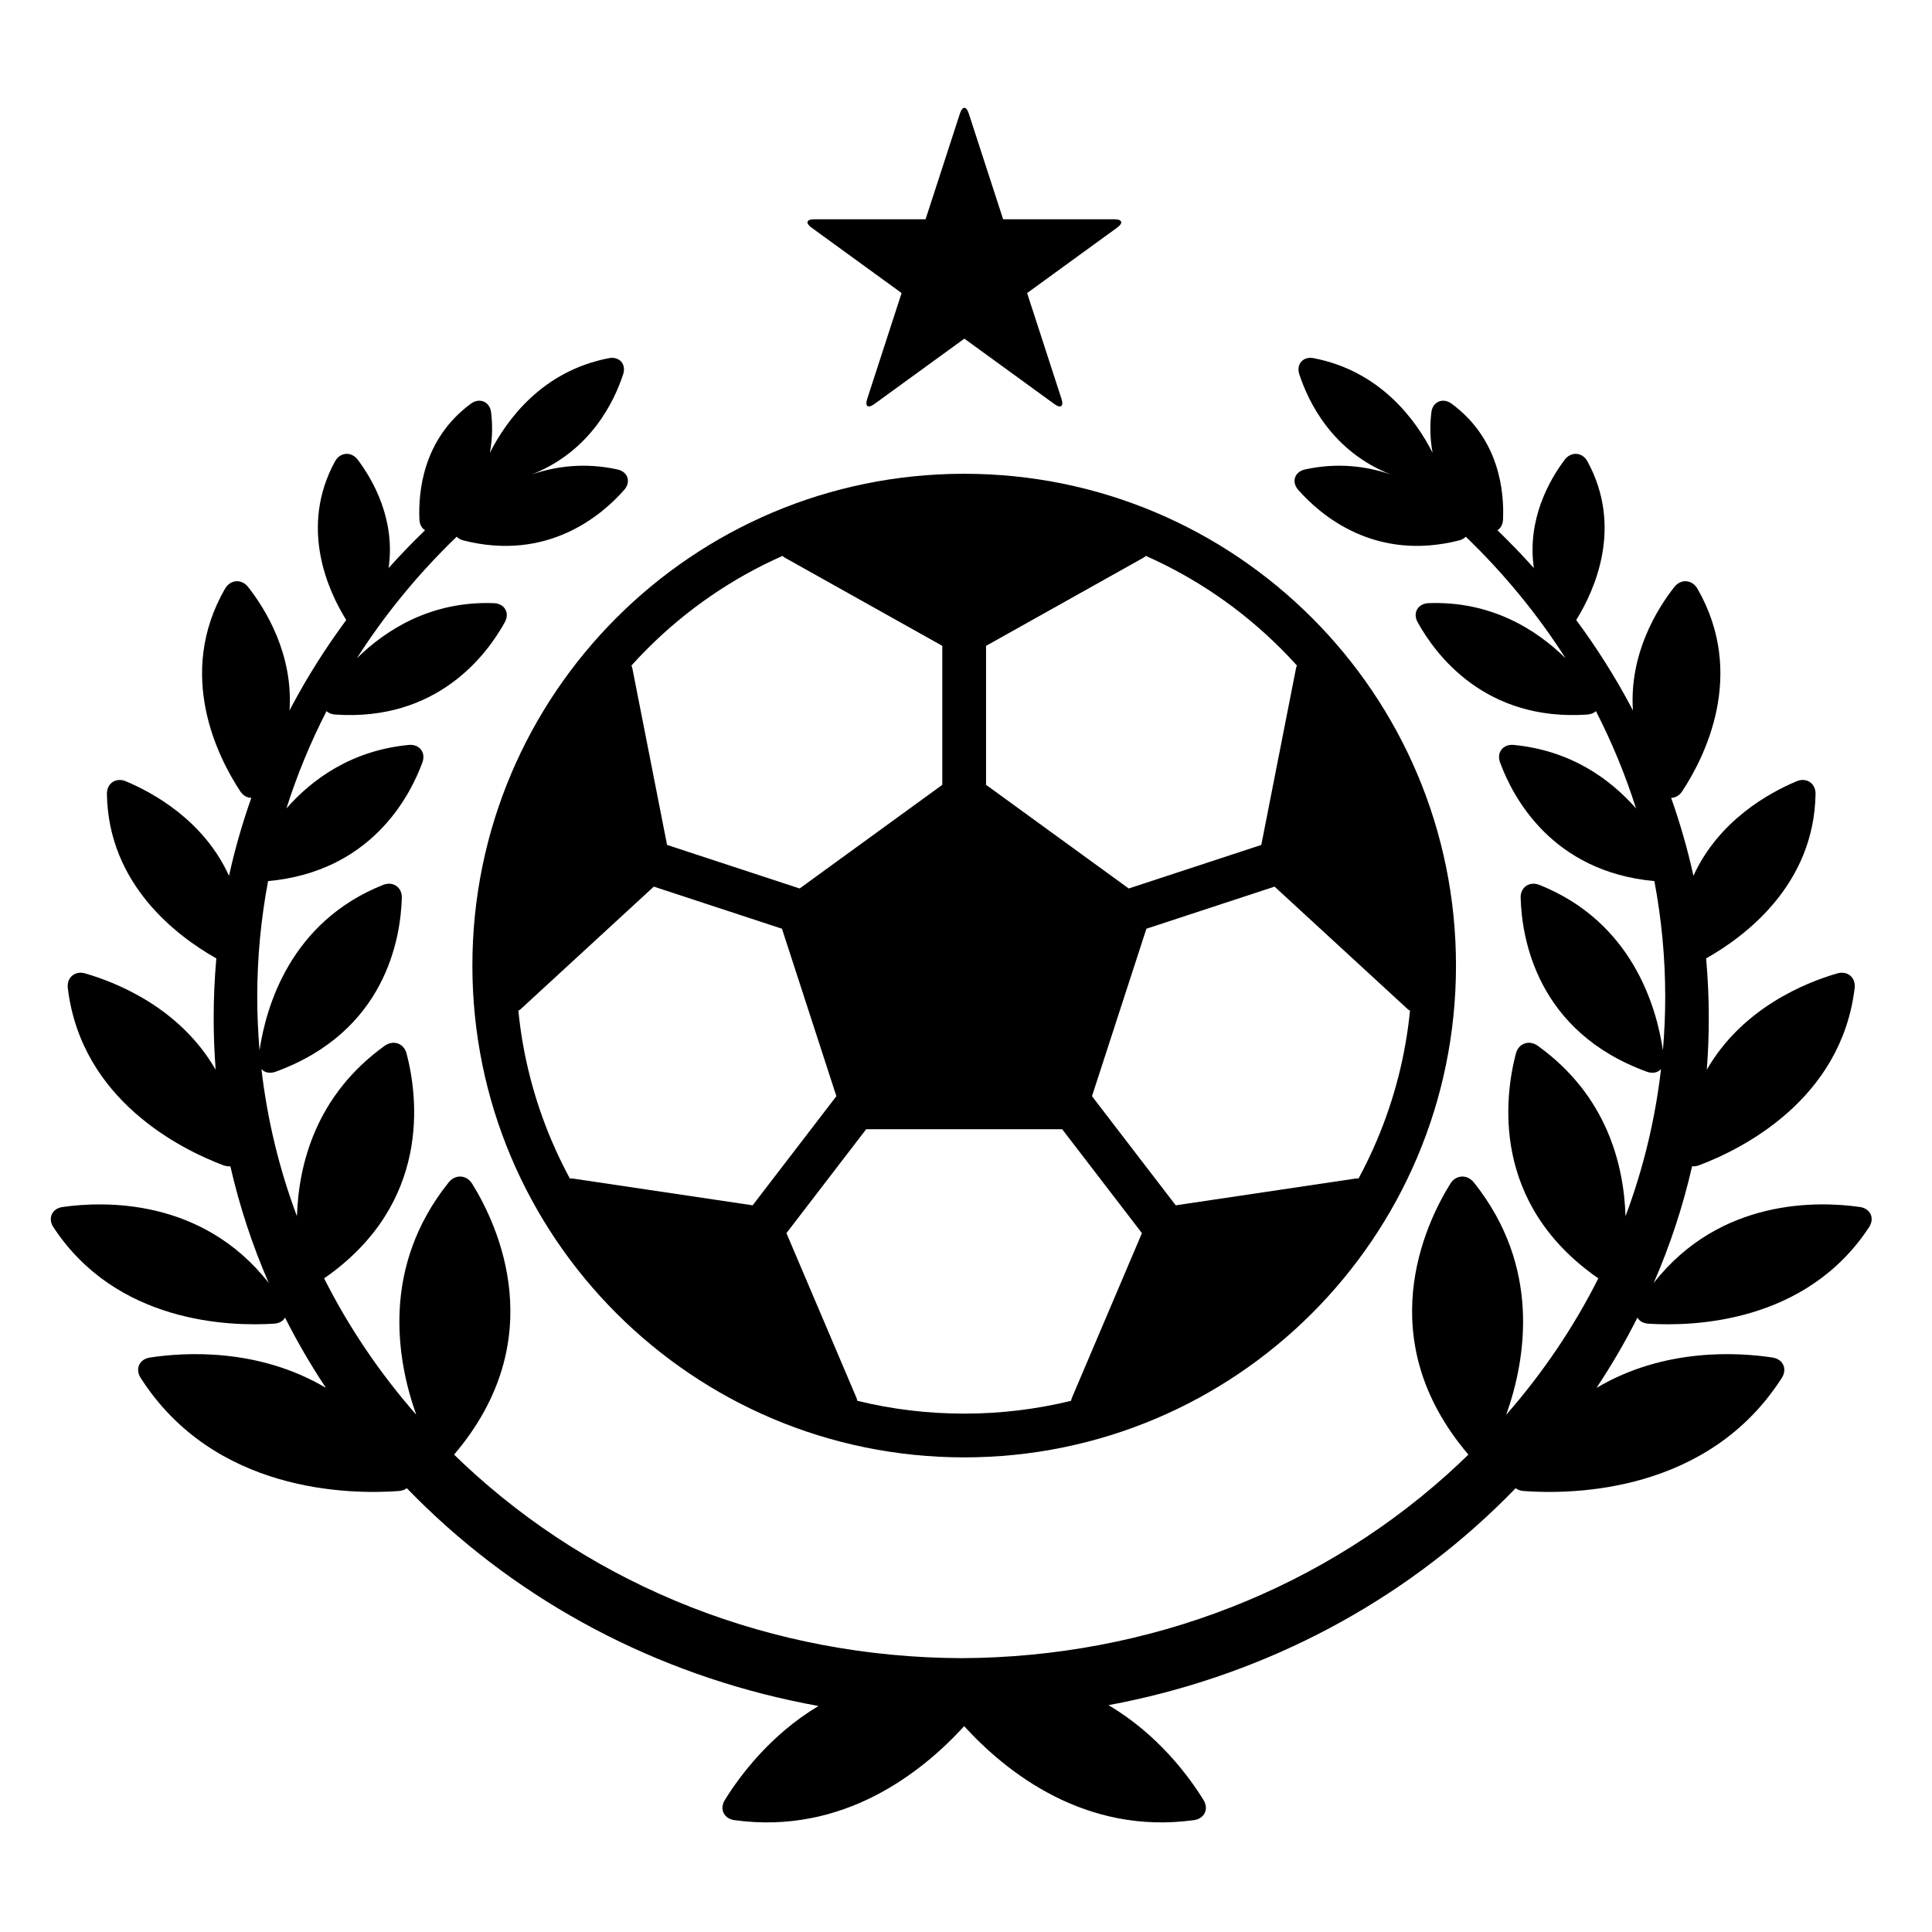 <?xml version="1.0" encoding="utf-8"?>
<!-- Generator: Adobe Illustrator 17.1.0, SVG Export Plug-In . SVG Version: 6.00 Build 0)  -->
<!DOCTYPE svg PUBLIC "-//W3C//DTD SVG 1.1//EN" "http://www.w3.org/Graphics/SVG/1.1/DTD/svg11.dtd">
<svg version="1.1" id="Capa_1" xmlns="http://www.w3.org/2000/svg" xmlns:xlink="http://www.w3.org/1999/xlink" x="0px" y="0px"
	 width="1000px" height="1000px" viewBox="0 0 1000 1000" enable-background="new 0 0 1000 1000" xml:space="preserve">
<g>
	<path d="M244.504,499.78c0,140.587,113.969,254.556,254.556,254.556c140.587,0,254.556-113.969,254.556-254.556
		S639.647,245.224,499.06,245.224C358.472,245.224,244.504,359.193,244.504,499.78z M296.586,610.029
		c-0.547-0.082-1.095-0.083-1.634-0.024c-3.499-6.475-6.699-13.132-9.587-19.962c-9.059-21.417-14.77-43.842-17.063-66.918
		c0.465-0.251,0.913-0.538,1.31-0.903l68.798-63.309l66.335,21.796l28.164,86.678l-43.342,56.481L296.586,610.029z M728.508,522.222
		c0.397,0.365,0.844,0.652,1.31,0.903c-2.293,23.076-8.004,45.5-17.063,66.918c-2.889,6.83-6.088,13.486-9.587,19.962
		c-0.539-0.058-1.087-0.057-1.634,0.024l-92.979,13.839l-43.343-56.481l28.164-86.678l66.335-21.796L728.508,522.222z
		 M510.382,334.292l81.403-45.586c0.48-0.269,0.912-0.602,1.302-0.975c26.104,11.585,49.627,27.733,69.958,48.064
		c2.835,2.835,5.583,5.736,8.254,8.693c-0.222,0.471-0.396,0.968-0.498,1.49l-17.955,91.354l-68.619,22.546l-73.845-53.651V334.292z
		 M549.793,584.492l41.268,53.777l-36.231,85.207c-0.216,0.508-0.355,1.037-0.434,1.573c-17.98,4.404-36.484,6.641-55.336,6.641
		c-18.852,0-37.356-2.237-55.336-6.641c-0.079-0.536-0.218-1.065-0.434-1.573l-36.231-85.207l41.268-53.778H549.793z
		 M335.074,335.795c20.331-20.331,43.854-36.479,69.958-48.064c0.389,0.374,0.822,0.706,1.302,0.975l81.403,45.586v71.935
		l-73.845,53.651l-68.619-22.546l-17.955-91.354c-0.103-0.521-0.276-1.018-0.498-1.49
		C329.492,341.531,332.24,338.63,335.074,335.795z"/>
	<path d="M141.907,685.13c2.708-0.173,4.663-1.395,5.616-3.149c6.297,12.473,13.364,24.621,21.187,36.386
		c-35.181-20.882-73.557-18.407-91.151-15.7c-5.459,0.84-7.721,5.901-4.744,10.553c38.035,59.424,107.817,60.412,133.627,58.531
		c1.69-0.123,3.086-0.653,4.131-1.46c3.303,3.417,6.681,6.785,10.136,10.1c55.69,53.426,126.172,88.782,202.939,102.622
		c-25.266,15.11-41.086,36.718-48.449,48.631c-2.904,4.698-0.521,9.704,4.95,10.458c56.331,7.761,97.162-24.799,118.91-48.648
		c21.747,23.849,62.579,56.409,118.91,48.648c5.471-0.754,7.854-5.76,4.95-10.458c-7.432-12.024-23.481-33.925-49.162-49.052
		c75.859-14.132,145.472-49.318,200.596-102.2c3.455-3.315,6.833-6.683,10.136-10.099c1.045,0.807,2.441,1.337,4.131,1.46
		c25.81,1.881,95.593,0.893,133.627-58.531c2.977-4.652,0.715-9.713-4.744-10.553c-17.594-2.707-55.97-5.182-91.15,15.699
		c7.823-11.765,14.89-23.913,21.187-36.386c0.953,1.754,2.909,2.975,5.616,3.149c23.245,1.488,81.639-0.249,114.263-49.925
		c3.032-4.616,0.762-9.679-4.706-10.462c-21.219-3.038-72.217-4.807-106.748,39.31c8.484-19.494,15.131-39.691,19.868-60.392
		c1.122,0.118,2.357-0.043,3.646-0.529c21.668-8.176,73.469-33.601,80.487-91.664c0.663-5.483-3.674-9.175-8.979-7.641
		c-16.275,4.706-49.066,17.777-67.546,49.851c0.682-8.828,1.026-17.715,1.026-26.65c0-10.407-0.462-20.731-1.374-30.967
		c20.261-11.421,55.881-38.136,56.633-85.091c0.088-5.522-4.667-8.735-9.761-6.603c-14.079,5.891-40.371,20.249-53.442,48.952
		c-3.004-13.657-6.858-27.12-11.554-40.365c2.112,0.016,4.234-1.107,5.74-3.391c11.454-17.373,33.476-60.333,7.899-104.838
		c-2.752-4.788-8.581-5.235-11.988-0.889c-8.881,11.328-23.375,34.597-21.417,63.892c-0.376-0.718-0.744-1.439-1.125-2.155
		c-8.221-15.464-17.679-30.396-28.226-44.648c9.494-15.292,24.4-48.005,5.833-82.088c-2.642-4.85-8.486-5.288-11.804-0.873
		c-7.851,10.446-19.585,30.853-15.953,56.059c-6.037-6.738-12.337-13.271-18.874-19.586c1.65-0.969,2.797-2.861,2.914-5.453
		c0.66-14.534-1.877-41.847-26.657-60.059c-4.45-3.271-9.757-1.038-10.428,4.444c-0.675,5.513-0.912,12.912,0.635,21.009
		c-8.827-17.335-27.2-42.339-61.592-48.994c-5.422-1.049-9.123,3.076-7.407,8.325c4.606,14.094,16.911,39.888,47.266,51.853
		c-12.652-4.333-27.581-6.229-44.297-2.579c-5.396,1.178-7.168,6.429-3.519,10.574c11.61,13.187,39.646,37.201,83.152,26.194
		c1.526-0.386,2.717-1.079,3.567-1.952c19.918,19.185,37.212,40.305,51.653,62.909c-15.078-14.808-38.449-29.712-70.921-28.515
		c-5.519,0.204-8.325,5.033-5.653,9.867c9.349,16.913,35.041,51.395,87.804,47.795c1.906-0.13,3.425-0.786,4.487-1.769
		c8.321,16.224,15.267,33.057,20.757,50.359c-13.434-15.293-33.768-30.002-63.296-32.87c-5.497-0.534-8.997,3.88-7.091,9.064
		c6.704,18.228,26.996,56.546,79.874,61.422c3.706,19.597,5.615,39.627,5.615,59.904c0,9.286-0.414,18.512-1.193,27.67
		c-3.345-22.666-16.014-66.484-63.92-85.609c-5.129-2.048-9.874,1.173-9.719,6.694c0.588,20.948,8.372,69.243,65.321,90.005
		c3.012,1.098,5.716,0.437,7.34-1.377c-3.022,26.167-9.2,51.687-18.377,76.163c-0.859-26.972-9.834-62.614-45.395-88.193
		c-4.483-3.225-9.965-1.325-11.362,4.018c-5.761,22.026-13.196,77.551,42.686,116.347c-12.633,25.086-28.594,48.775-47.669,70.581
		c10.365-29.191,18-76.766-16.767-120.234c-3.45-4.313-9.276-4.019-12.189,0.674c-13.206,21.277-41.286,80.551,9.193,139.998
		c0.057,0.068,0.119,0.123,0.178,0.188c-1.542,1.502-3.082,3.004-4.655,4.484c-68.789,64.667-160.373,100.495-257.829,100.884
		c-97.507-0.389-189.09-36.216-257.879-100.884c-1.574-1.479-3.114-2.982-4.655-4.484c0.058-0.065,0.12-0.121,0.177-0.188
		c50.479-59.447,22.4-118.721,9.193-139.998c-2.913-4.692-8.739-4.987-12.189-0.674c-34.767,43.468-27.132,91.042-16.767,120.233
		c-19.075-21.806-35.036-45.494-47.669-70.58c55.882-38.796,48.447-94.321,42.686-116.347c-1.398-5.343-6.879-7.243-11.363-4.018
		c-35.56,25.579-44.536,61.22-45.395,88.193c-9.177-24.475-15.354-49.995-18.377-76.162c1.624,1.814,4.328,2.475,7.339,1.377
		c56.949-20.761,64.732-69.057,65.321-90.005c0.155-5.521-4.59-8.742-9.719-6.694c-47.906,19.124-60.575,62.941-63.92,85.608
		c-0.779-9.157-1.193-18.383-1.193-27.669c0-20.277,1.909-40.307,5.615-59.904c52.877-4.876,73.169-43.194,79.873-61.422
		c1.906-5.183-1.594-9.598-7.091-9.064c-29.528,2.868-49.862,17.577-63.296,32.87c5.49-17.302,12.436-34.135,20.757-50.358
		c1.062,0.983,2.581,1.639,4.487,1.769c52.764,3.599,78.455-30.882,87.804-47.795c2.672-4.833-0.134-9.663-5.653-9.867
		c-32.471-1.197-55.843,13.707-70.921,28.515c14.44-22.603,31.734-43.724,51.652-62.909c0.85,0.873,2.041,1.566,3.567,1.952
		c43.507,11.006,71.542-13.007,83.152-26.194c3.649-4.145,1.877-9.396-3.519-10.574c-16.716-3.65-31.645-1.755-44.296,2.579
		c30.354-11.965,42.659-37.76,47.265-51.853c1.716-5.25-1.985-9.375-7.407-8.325c-34.392,6.655-52.765,31.66-61.592,48.994
		c1.546-8.097,1.31-15.496,0.635-21.009c-0.671-5.482-5.978-7.714-10.429-4.444c-24.78,18.212-27.318,45.526-26.657,60.059
		c0.118,2.593,1.265,4.485,2.915,5.453c-6.537,6.315-12.837,12.848-18.875,19.587c3.632-25.206-8.102-45.613-15.953-56.06
		c-3.318-4.415-9.162-3.977-11.804,0.873c-18.567,34.084-3.661,66.797,5.833,82.089c-10.547,14.252-20.005,29.184-28.227,44.648
		c-0.381,0.717-0.75,1.437-1.125,2.155c1.958-29.295-12.536-52.564-21.417-63.892c-3.408-4.346-9.236-3.899-11.988,0.889
		c-25.577,44.506-3.555,87.465,7.899,104.838c1.506,2.284,3.628,3.406,5.74,3.391c-4.696,13.245-8.55,26.708-11.554,40.365
		c-13.071-28.703-39.363-43.061-53.442-48.952c-5.095-2.132-9.85,1.081-9.761,6.603c0.752,46.956,36.373,73.671,56.634,85.091
		c-0.912,10.235-1.374,20.56-1.374,30.967c0,8.934,0.344,17.823,1.026,26.65c-18.48-32.074-51.271-45.146-67.546-49.852
		c-5.306-1.534-9.642,2.158-8.979,7.641c7.018,58.062,58.819,83.488,80.487,91.664c1.289,0.486,2.524,0.647,3.646,0.529
		c4.737,20.702,11.384,40.899,19.868,60.393c-34.531-44.118-85.53-42.349-106.748-39.311c-5.467,0.783-7.737,5.846-4.706,10.462
		C60.268,684.881,118.662,686.618,141.907,685.13z"/>
	<path d="M576.851,113.5h-57.629l-17.808-54.808c-1.252-3.852-3.281-3.852-4.533,0L479.073,113.5h-57.629
		c-4.051,0-4.678,1.93-1.401,4.311l46.623,33.873l-17.808,54.808c-1.252,3.853,0.39,5.045,3.667,2.664l46.623-33.873l46.623,33.873
		c3.277,2.381,4.919,1.188,3.667-2.664l-17.808-54.808l46.623-33.873C581.529,115.43,580.902,113.5,576.851,113.5z"/>
</g>
</svg>
